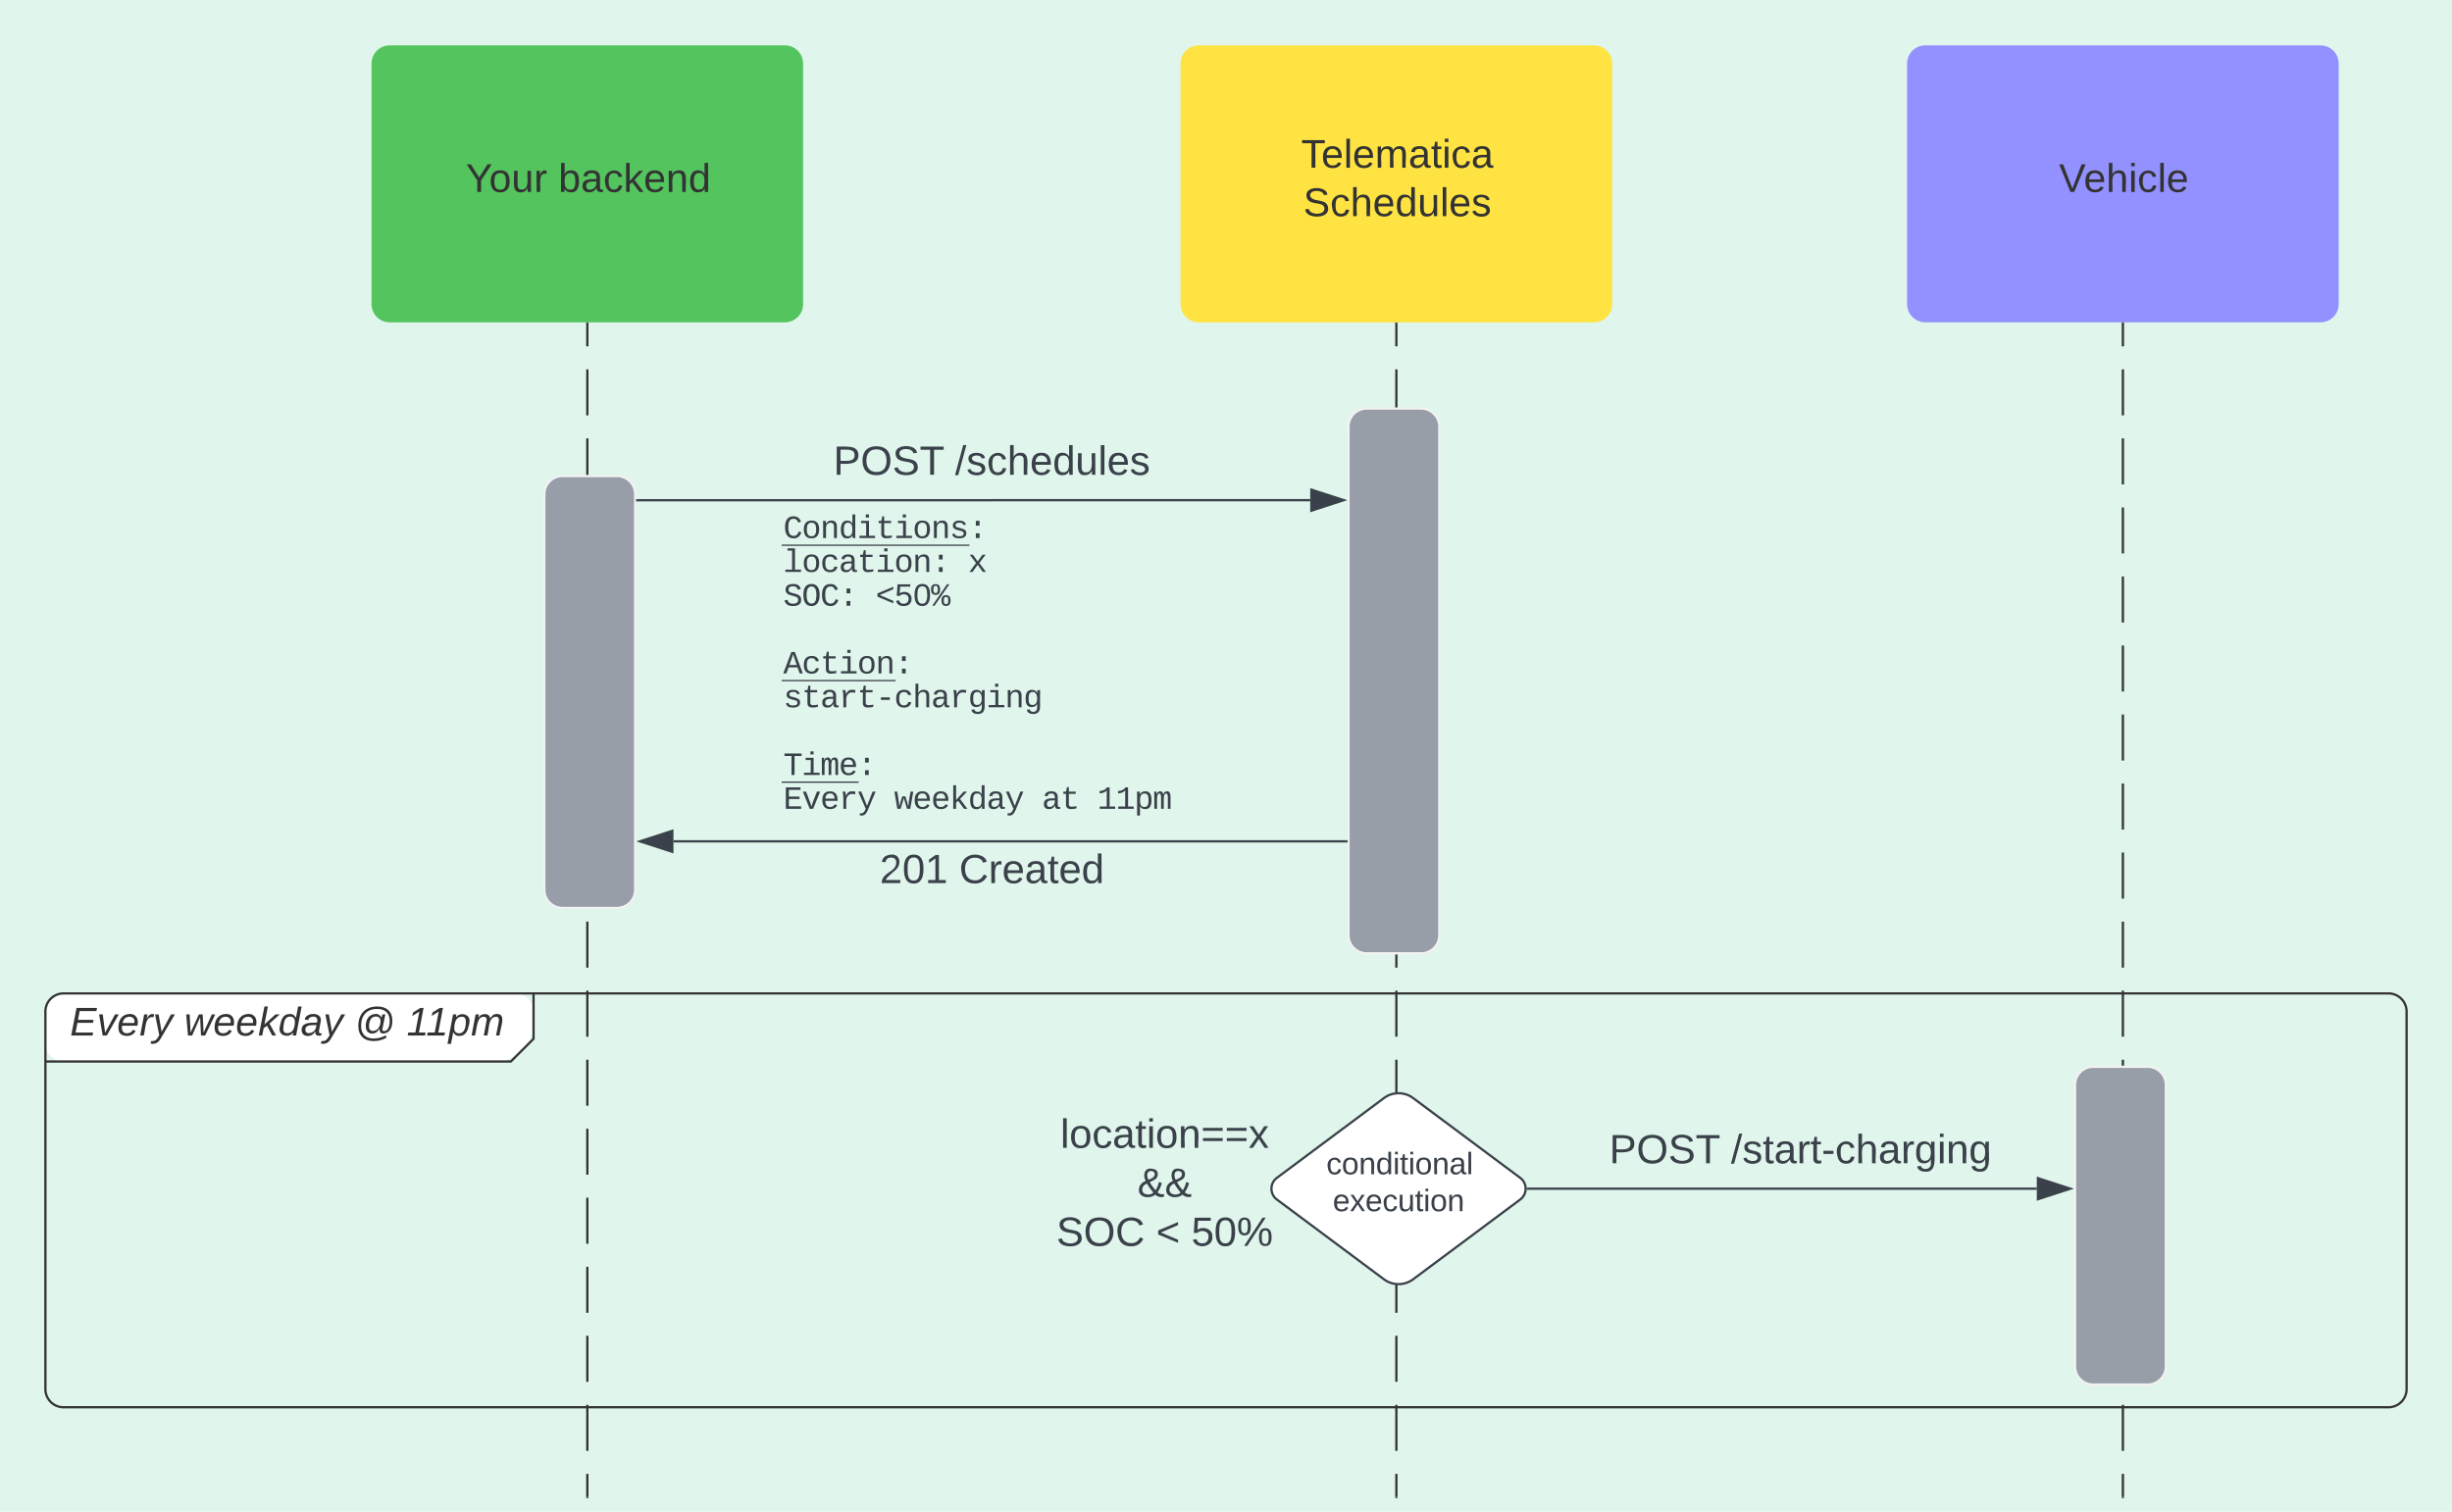 <svg xmlns="http://www.w3.org/2000/svg" xmlns:xlink="http://www.w3.org/1999/xlink" xmlns:lucid="lucid" width="1080" height="666"><g transform="translate(-440 -140)" lucid:page-tab-id="0_0"><path d="M0 0h1760v1360H0z" fill="#e0f5eb"/><path d="M460 585.67a8 8 0 0 1 8-8h199a8 8 0 0 1 8 8v4.92a17.07 17.07 0 0 1-5 12.07 17.07 17.07 0 0 1-12.07 5H468a8 8 0 0 1-8-8z" fill="#fff"/><path d="M675 577.67v20l-10 10H460" stroke="#333" fill="none"/><path d="M460 585.67a8 8 0 0 1 8-8h1024a8 8 0 0 1 8 8V752a8 8 0 0 1-8 8H468a8 8 0 0 1-8-8z" stroke="#333" fill="none"/><use xlink:href="#a" transform="matrix(1,0,0,1,468,577.666) translate(2.821 18.556)"/><use xlink:href="#b" transform="matrix(1,0,0,1,468,577.666) translate(53.142 18.556)"/><use xlink:href="#c" transform="matrix(1,0,0,1,468,577.666) translate(128.154 18.556)"/><use xlink:href="#d" transform="matrix(1,0,0,1,468,577.666) translate(151.117 18.556)"/><path d="M698.7 282.45v10.14m0 10.13V323m0 10.14v20.28m0 10.14v20.27m0 10.14v20.28m0 10.14v20.26m0 10.14v20.28m0 10.14v20.27m0 10.13v20.28m0 10.14v20.28m0 10.14v20.28m0 10.13v20.28m0 10.14v20.26m0 10.14v20.28m0 10.14v20.27m0 10.13v20.28m0 10.15v20.27m0 10.14v10.14" stroke="#333" fill="none"/><path d="M699.2 282.46h-1v-.5h1z" stroke="#333" stroke-width=".05" fill="#333"/><path d="M698.7 799.5v.5" stroke="#333" fill="none"/><path d="M679.76 357.73a8 8 0 0 1 8-8h24a8 8 0 0 1 8 8V532a8 8 0 0 1-8 8h-24a8 8 0 0 1-8-8z" stroke="#f2f2f2" fill="#979ea8"/><path d="M1055.04 282.45v10.14m0 10.13V323m0 10.14v20.28m0 10.14v20.27m0 10.14v20.28m0 10.14v20.26m0 10.14v20.28m0 10.14v20.27m0 10.13v20.28m0 10.14v20.28m0 10.14v20.28m0 10.13v20.28m0 10.14v20.26m0 10.14v20.28m0 10.14v20.27m0 10.13v20.28m0 10.15v20.27m0 10.14v10.14" stroke="#333" fill="none"/><path d="M1055.54 282.46h-1v-.5h1z" stroke="#333" stroke-width=".05" fill="#333"/><path d="M1055.04 799.5v.5" stroke="#333" fill="none"/><path d="M603.65 168a8 8 0 0 1 8-8h174.07a8 8 0 0 1 8 8v106a8 8 0 0 1-8 8H611.65a8 8 0 0 1-8-8z" stroke="#000" stroke-opacity="0" fill="#54c45e"/><use xlink:href="#e" transform="matrix(1,0,0,1,611.65,168) translate(33.525 56.556)"/><use xlink:href="#f" transform="matrix(1,0,0,1,611.65,168) translate(74.315 56.556)"/><path d="M960 168a8 8 0 0 1 8-8h174.08a8 8 0 0 1 8 8v106a8 8 0 0 1-8 8H968a8 8 0 0 1-8-8z" stroke="#000" stroke-opacity="0" fill="#ffe342"/><use xlink:href="#g" transform="matrix(1,0,0,1,968,168) translate(45.13 45.889)"/><use xlink:href="#h" transform="matrix(1,0,0,1,968,168) translate(46.043 67.222)"/><path d="M720.66 360.4H876.8a.02.02 0 0 0 .02-.02.02.02 0 0 1 .02-.02h140.25" stroke="#3a414a" fill="none"/><path d="M720.68 360.9h-.52v-1h.52z" stroke="#3a414a" stroke-width=".05" fill="#3a414a"/><path d="M1031.86 360.36L1017.6 365v-9.27z" stroke="#3a414a" fill="#3a414a"/><use xlink:href="#i" transform="matrix(1,0,0,1,807.045,334.762) translate(0.005 14.4)"/><use xlink:href="#j" transform="matrix(1,0,0,1,807.045,334.762) translate(53.605 14.4)"/><path d="M780 364.7a8 8 0 0 1 8-8h224a8 8 0 0 1 8 8v137.7a8 8 0 0 1-8 8H788a8 8 0 0 1-8-8z" stroke="#000" stroke-opacity="0" fill="#fff" fill-opacity="0"/><use xlink:href="#k" transform="matrix(1,0,0,1,785,361.709) translate(0 15.342)"/><use xlink:href="#l" transform="matrix(1,0,0,1,785,361.709) translate(0 30.253)"/><use xlink:href="#m" transform="matrix(1,0,0,1,785,361.709) translate(81.347 30.253)"/><use xlink:href="#n" transform="matrix(1,0,0,1,785,361.709) translate(0 45.164)"/><use xlink:href="#o" transform="matrix(1,0,0,1,785,361.709) translate(40.673 45.164)"/><use xlink:href="#p" transform="matrix(1,0,0,1,785,361.709) translate(0 60.075)"/><use xlink:href="#q" transform="matrix(1,0,0,1,785,361.709) translate(0 74.986)"/><use xlink:href="#r" transform="matrix(1,0,0,1,785,361.709) translate(0 89.897)"/><use xlink:href="#s" transform="matrix(1,0,0,1,785,361.709) translate(0 104.808)"/><use xlink:href="#t" transform="matrix(1,0,0,1,785,361.709) translate(0 119.72)"/><use xlink:href="#u" transform="matrix(1,0,0,1,785,361.709) translate(0 134.631)"/><use xlink:href="#v" transform="matrix(1,0,0,1,785,361.709) translate(48.808 134.631)"/><use xlink:href="#w" transform="matrix(1,0,0,1,785,361.709) translate(113.885 134.631)"/><use xlink:href="#x" transform="matrix(1,0,0,1,785,361.709) translate(138.289 134.631)"/><path d="M1033.96 328a8 8 0 0 1 8-8h24a8 8 0 0 1 8 8v224a8 8 0 0 1-8 8h-24a8 8 0 0 1-8-8z" stroke="#f2f2f2" fill="#979ea8"/><path d="M1375.04 282.45v10.14m0 10.13V323m0 10.14v20.28m0 10.14v20.27m0 10.14v20.28m0 10.14v20.26m0 10.14v20.28m0 10.14v20.27m0 10.13v20.28m0 10.14v20.28m0 10.14v20.28m0 10.13v20.28m0 10.14v20.26m0 10.14v20.28m0 10.14v20.27m0 10.13v20.28m0 10.15v20.27m0 10.14v10.14" stroke="#333" fill="none"/><path d="M1375.54 282.46h-1v-.5h1z" stroke="#333" stroke-width=".05" fill="#333"/><path d="M1375.04 799.5v.5" stroke="#333" fill="none"/><path d="M1280 168a8 8 0 0 1 8-8h174.08a8 8 0 0 1 8 8v106a8 8 0 0 1-8 8H1288a8 8 0 0 1-8-8z" stroke="#000" stroke-opacity="0" fill="#9391ff"/><g><use xlink:href="#y" transform="matrix(1,0,0,1,1288,168) translate(58.907 56.556)"/></g><path d="M1353.96 618a8 8 0 0 1 8-8h24a8 8 0 0 1 8 8v124a8 8 0 0 1-8 8h-24a8 8 0 0 1-8-8z" stroke="#f2f2f2" fill="#979ea8"/><path d="M1113 663.7h224.12" stroke="#3a414a" fill="none"/><path d="M1113 664.2h-.56l.05-.5-.06-.5h.56z" stroke="#3a414a" stroke-width=".05" fill="#3a414a"/><path d="M1351.88 663.7l-14.26 4.64v-9.28z" stroke="#3a414a" fill="#3a414a"/><g><use xlink:href="#i" transform="matrix(1,0,0,1,1148.793,638.1) translate(0.005 14.4)"/><use xlink:href="#z" transform="matrix(1,0,0,1,1148.793,638.1) translate(53.605 14.4)"/></g><path d="M1033.04 510.67h-296.4" stroke="#3a414a" fill="none"/><path d="M1033.54 511.17h-.5v-1h.5z" stroke="#3a414a" stroke-width=".05" fill="#3a414a"/><path d="M721.87 510.67l14.26-4.64v9.27z" stroke="#3a414a" fill="#3a414a"/><g><use xlink:href="#A" transform="matrix(1,0,0,1,827.446,514.666) translate(0.005 14.4)"/><use xlink:href="#B" transform="matrix(1,0,0,1,827.446,514.666) translate(35.005 14.4)"/></g><path d="M1049.58 623.78a10.74 10.74 0 0 1 12.84 0l47.16 35.14a5.96 5.96 0 0 1 0 9.56l-47.16 35.14a10.74 10.74 0 0 1-12.84 0l-47.16-35.14a5.96 5.96 0 0 1 0-9.56z" stroke="#3a414a" fill="#fff"/><g><use xlink:href="#C" transform="matrix(1,0,0,1,1001,624) translate(23.179 33.344)"/><use xlink:href="#D" transform="matrix(1,0,0,1,1001,624) translate(26.03 49.611)"/></g><path d="M900 626.3h105.45V700H900z" fill="#fff" fill-opacity="0"/><g><use xlink:href="#E" transform="matrix(1,0,0,1,905,631.3) translate(2.05 14.4)"/><use xlink:href="#F" transform="matrix(1,0,0,1,905,631.3) translate(36 36)"/><use xlink:href="#G" transform="matrix(1,0,0,1,905,631.3) translate(0.275 57.6)"/><use xlink:href="#H" transform="matrix(1,0,0,1,905,631.3) translate(44.225 57.6)"/><use xlink:href="#I" transform="matrix(1,0,0,1,905,631.3) translate(59.725 57.6)"/></g><defs><path fill="#333" d="M11 0l48-248h184l-5 28H87l-15 79h140l-5 27H67L50-27h158l-5 27H11" id="J"/><path fill="#333" d="M89 0H52L20-190h33L74-25l89-165h34" id="K"/><path fill="#333" d="M111-194c62-3 86 47 72 106H45c-7 38 6 69 45 68 27-1 43-14 53-32l24 11C152-15 129 4 87 4 38 3 12-23 12-71c0-70 32-119 99-123zm44 81c14-66-71-72-95-28-4 8-8 17-11 28h106" id="L"/><path fill="#333" d="M66-151c12-25 30-51 66-40l-6 26C45-176 58-65 38 0H6l36-190h30" id="M"/><path fill="#333" d="M198-190L69 30C53 58 25 83-20 72c4-11-1-27 19-22 33-1 43-29 59-52L20-190h32L79-34l84-156h35" id="N"/><g id="a"><use transform="matrix(0.049,0,0,0.049,0,0)" xlink:href="#J"/><use transform="matrix(0.049,0,0,0.049,11.852,0)" xlink:href="#K"/><use transform="matrix(0.049,0,0,0.049,20.741,0)" xlink:href="#L"/><use transform="matrix(0.049,0,0,0.049,30.617,0)" xlink:href="#M"/><use transform="matrix(0.049,0,0,0.049,36.494,0)" xlink:href="#N"/></g><path fill="#333" d="M188 0h-37l-8-164L71 0H34L18-190h31l8 164 75-164h34l8 164 74-164h31" id="O"/><path fill="#333" d="M127 0L80-88 50-66 37 0H6l51-261h31L57-100l99-90h39l-93 82L161 0h-34" id="P"/><path fill="#333" d="M133-28C103 26-5 8 13-77c13-62 24-115 90-117 29-1 46 15 56 35l19-102h32L160 0h-30zM45-64c-2 27 10 43 35 43 54-1 69-50 69-103 0-29-15-46-42-46-53-1-58 58-62 106" id="Q"/><path fill="#333" d="M165-48c-4 18 1 34 23 27l-3 20c-29 8-62 0-52-35h-2C116-14 99 4 63 4 30 4 8-16 8-49c0-68 71-67 138-67 10-26 0-56-31-54-26 1-42 9-47 31l-32-5c8-67 160-71 144 15-5 28-9 54-15 81zM42-50c3 52 80 24 89-6 7-12 7-24 11-38-47 1-103-4-100 44" id="R"/><g id="b"><use transform="matrix(0.049,0,0,0.049,0,0)" xlink:href="#O"/><use transform="matrix(0.049,0,0,0.049,12.79,0)" xlink:href="#L"/><use transform="matrix(0.049,0,0,0.049,22.667,0)" xlink:href="#L"/><use transform="matrix(0.049,0,0,0.049,32.543,0)" xlink:href="#P"/><use transform="matrix(0.049,0,0,0.049,41.432,0)" xlink:href="#Q"/><use transform="matrix(0.049,0,0,0.049,51.309,0)" xlink:href="#R"/><use transform="matrix(0.049,0,0,0.049,61.185,0)" xlink:href="#N"/></g><path fill="#333" d="M204-261c85 0 136 45 136 128 0 61-22 110-78 115-28 2-39-18-37-44-13 22-31 44-66 44-40 0-58-27-58-68 0-60 30-105 88-108 29-1 43 15 54 32l7-28h27L250-56c-1 11 6 16 15 16 39 0 51-48 51-92 0-69-42-107-112-107-94 0-145 59-145 153 0 72 41 113 114 113 43 0 78-13 106-28l10 19c-30 18-68 32-116 32C85 50 34 0 34-86c0-107 62-175 170-175zM164-41c46 0 70-44 70-90 0-26-17-40-43-40-44 0-59 41-61 85-1 26 9 45 34 45" id="S"/><use transform="matrix(0.049,0,0,0.049,0,0)" xlink:href="#S" id="c"/><path fill="#333" d="M9 0l6-27h63l36-188-63 39 6-31 66-41h29L110-27h60l-5 27H9" id="T"/><path fill="#333" d="M67-162c32-53 139-36 121 50C175-51 163 2 97 4 68 4 52-11 42-31 38 6 28 39 22 75H-9l50-265h29c-1 10 0 20-3 28zm89 36c0-26-10-43-35-43-54 0-67 50-69 103-1 29 14 45 42 46 53 0 62-58 62-106" id="U"/><path fill="#333" d="M248-111c6-24 9-61-24-58-72 9-57 108-77 169h-31l26-142c3-37-50-30-64-10C52-115 50-51 37 0H6l36-190h30c-1 10-6 24-4 32 13-43 101-52 105 5 13-22 29-41 61-41 90 0 28 129 23 194h-31" id="V"/><g id="d"><use transform="matrix(0.049,0,0,0.049,0,0)" xlink:href="#T"/><use transform="matrix(0.049,0,0,0.049,8.543,0)" xlink:href="#T"/><use transform="matrix(0.049,0,0,0.049,18.42,0)" xlink:href="#U"/><use transform="matrix(0.049,0,0,0.049,28.296,0)" xlink:href="#V"/></g><path fill="#333" d="M137-103V0h-34v-103L8-248h37l75 118 75-118h37" id="W"/><path fill="#333" d="M100-194c62-1 85 37 85 99 1 63-27 99-86 99S16-35 15-95c0-66 28-99 85-99zM99-20c44 1 53-31 53-75 0-43-8-75-51-75s-53 32-53 75 10 74 51 75" id="X"/><path fill="#333" d="M84 4C-5 8 30-112 23-190h32v120c0 31 7 50 39 49 72-2 45-101 50-169h31l1 190h-30c-1-10 1-25-2-33-11 22-28 36-60 37" id="Y"/><path fill="#333" d="M114-163C36-179 61-72 57 0H25l-1-190h30c1 12-1 29 2 39 6-27 23-49 58-41v29" id="Z"/><g id="e"><use transform="matrix(0.049,0,0,0.049,0,0)" xlink:href="#W"/><use transform="matrix(0.049,0,0,0.049,10.222,0)" xlink:href="#X"/><use transform="matrix(0.049,0,0,0.049,20.099,0)" xlink:href="#Y"/><use transform="matrix(0.049,0,0,0.049,29.975,0)" xlink:href="#Z"/></g><path fill="#333" d="M115-194c53 0 69 39 70 98 0 66-23 100-70 100C84 3 66-7 56-30L54 0H23l1-261h32v101c10-23 28-34 59-34zm-8 174c40 0 45-34 45-75 0-40-5-75-45-74-42 0-51 32-51 76 0 43 10 73 51 73" id="aa"/><path fill="#333" d="M141-36C126-15 110 5 73 4 37 3 15-17 15-53c-1-64 63-63 125-63 3-35-9-54-41-54-24 1-41 7-42 31l-33-3c5-37 33-52 76-52 45 0 72 20 72 64v82c-1 20 7 32 28 27v20c-31 9-61-2-59-35zM48-53c0 20 12 33 32 33 41-3 63-29 60-74-43 2-92-5-92 41" id="ab"/><path fill="#333" d="M96-169c-40 0-48 33-48 73s9 75 48 75c24 0 41-14 43-38l32 2c-6 37-31 61-74 61-59 0-76-41-82-99-10-93 101-131 147-64 4 7 5 14 7 22l-32 3c-4-21-16-35-41-35" id="ac"/><path fill="#333" d="M143 0L79-87 56-68V0H24v-261h32v163l83-92h37l-77 82L181 0h-38" id="ad"/><path fill="#333" d="M100-194c63 0 86 42 84 106H49c0 40 14 67 53 68 26 1 43-12 49-29l28 8c-11 28-37 45-77 45C44 4 14-33 15-96c1-61 26-98 85-98zm52 81c6-60-76-77-97-28-3 7-6 17-6 28h103" id="ae"/><path fill="#333" d="M117-194c89-4 53 116 60 194h-32v-121c0-31-8-49-39-48C34-167 62-67 57 0H25l-1-190h30c1 10-1 24 2 32 11-22 29-35 61-36" id="af"/><path fill="#333" d="M85-194c31 0 48 13 60 33l-1-100h32l1 261h-30c-2-10 0-23-3-31C134-8 116 4 85 4 32 4 16-35 15-94c0-66 23-100 70-100zm9 24c-40 0-46 34-46 75 0 40 6 74 45 74 42 0 51-32 51-76 0-42-9-74-50-73" id="ag"/><g id="f"><use transform="matrix(0.049,0,0,0.049,0,0)" xlink:href="#aa"/><use transform="matrix(0.049,0,0,0.049,9.877,0)" xlink:href="#ab"/><use transform="matrix(0.049,0,0,0.049,19.753,0)" xlink:href="#ac"/><use transform="matrix(0.049,0,0,0.049,28.642,0)" xlink:href="#ad"/><use transform="matrix(0.049,0,0,0.049,37.531,0)" xlink:href="#ae"/><use transform="matrix(0.049,0,0,0.049,47.407,0)" xlink:href="#af"/><use transform="matrix(0.049,0,0,0.049,57.284,0)" xlink:href="#ag"/></g><path fill="#333" d="M127-220V0H93v-220H8v-28h204v28h-85" id="ah"/><path fill="#333" d="M24 0v-261h32V0H24" id="ai"/><path fill="#333" d="M210-169c-67 3-38 105-44 169h-31v-121c0-29-5-50-35-48C34-165 62-65 56 0H25l-1-190h30c1 10-1 24 2 32 10-44 99-50 107 0 11-21 27-35 58-36 85-2 47 119 55 194h-31v-121c0-29-5-49-35-48" id="aj"/><path fill="#333" d="M59-47c-2 24 18 29 38 22v24C64 9 27 4 27-40v-127H5v-23h24l9-43h21v43h35v23H59v120" id="ak"/><path fill="#333" d="M24-231v-30h32v30H24zM24 0v-190h32V0H24" id="al"/><g id="g"><use transform="matrix(0.049,0,0,0.049,0,0)" xlink:href="#ah"/><use transform="matrix(0.049,0,0,0.049,8.84,0)" xlink:href="#ae"/><use transform="matrix(0.049,0,0,0.049,18.716,0)" xlink:href="#ai"/><use transform="matrix(0.049,0,0,0.049,22.617,0)" xlink:href="#ae"/><use transform="matrix(0.049,0,0,0.049,32.494,0)" xlink:href="#aj"/><use transform="matrix(0.049,0,0,0.049,47.259,0)" xlink:href="#ab"/><use transform="matrix(0.049,0,0,0.049,57.136,0)" xlink:href="#ak"/><use transform="matrix(0.049,0,0,0.049,62.074,0)" xlink:href="#al"/><use transform="matrix(0.049,0,0,0.049,65.975,0)" xlink:href="#ac"/><use transform="matrix(0.049,0,0,0.049,74.864,0)" xlink:href="#ab"/></g><path fill="#333" d="M185-189c-5-48-123-54-124 2 14 75 158 14 163 119 3 78-121 87-175 55-17-10-28-26-33-46l33-7c5 56 141 63 141-1 0-78-155-14-162-118-5-82 145-84 179-34 5 7 8 16 11 25" id="am"/><path fill="#333" d="M106-169C34-169 62-67 57 0H25v-261h32l-1 103c12-21 28-36 61-36 89 0 53 116 60 194h-32v-121c2-32-8-49-39-48" id="an"/><path fill="#333" d="M135-143c-3-34-86-38-87 0 15 53 115 12 119 90S17 21 10-45l28-5c4 36 97 45 98 0-10-56-113-15-118-90-4-57 82-63 122-42 12 7 21 19 24 35" id="ao"/><g id="h"><use transform="matrix(0.049,0,0,0.049,0,0)" xlink:href="#am"/><use transform="matrix(0.049,0,0,0.049,11.852,0)" xlink:href="#ac"/><use transform="matrix(0.049,0,0,0.049,20.741,0)" xlink:href="#an"/><use transform="matrix(0.049,0,0,0.049,30.617,0)" xlink:href="#ae"/><use transform="matrix(0.049,0,0,0.049,40.494,0)" xlink:href="#ag"/><use transform="matrix(0.049,0,0,0.049,50.37,0)" xlink:href="#Y"/><use transform="matrix(0.049,0,0,0.049,60.247,0)" xlink:href="#ai"/><use transform="matrix(0.049,0,0,0.049,64.148,0)" xlink:href="#ae"/><use transform="matrix(0.049,0,0,0.049,74.025,0)" xlink:href="#ao"/></g><path fill="#3a414a" d="M30-248c87 1 191-15 191 75 0 78-77 80-158 76V0H30v-248zm33 125c57 0 124 11 124-50 0-59-68-47-124-48v98" id="ap"/><path fill="#3a414a" d="M140-251c81 0 123 46 123 126C263-46 219 4 140 4 59 4 17-45 17-125s42-126 123-126zm0 227c63 0 89-41 89-101s-29-99-89-99c-61 0-89 39-89 99S79-25 140-24" id="aq"/><path fill="#3a414a" d="M185-189c-5-48-123-54-124 2 14 75 158 14 163 119 3 78-121 87-175 55-17-10-28-26-33-46l33-7c5 56 141 63 141-1 0-78-155-14-162-118-5-82 145-84 179-34 5 7 8 16 11 25" id="ar"/><path fill="#3a414a" d="M127-220V0H93v-220H8v-28h204v28h-85" id="as"/><g id="i"><use transform="matrix(0.05,0,0,0.05,0,0)" xlink:href="#ap"/><use transform="matrix(0.05,0,0,0.05,12,0)" xlink:href="#aq"/><use transform="matrix(0.05,0,0,0.05,26,0)" xlink:href="#ar"/><use transform="matrix(0.05,0,0,0.05,38,0)" xlink:href="#as"/></g><path fill="#3a414a" d="M0 4l72-265h28L28 4H0" id="at"/><path fill="#3a414a" d="M135-143c-3-34-86-38-87 0 15 53 115 12 119 90S17 21 10-45l28-5c4 36 97 45 98 0-10-56-113-15-118-90-4-57 82-63 122-42 12 7 21 19 24 35" id="au"/><path fill="#3a414a" d="M96-169c-40 0-48 33-48 73s9 75 48 75c24 0 41-14 43-38l32 2c-6 37-31 61-74 61-59 0-76-41-82-99-10-93 101-131 147-64 4 7 5 14 7 22l-32 3c-4-21-16-35-41-35" id="av"/><path fill="#3a414a" d="M106-169C34-169 62-67 57 0H25v-261h32l-1 103c12-21 28-36 61-36 89 0 53 116 60 194h-32v-121c2-32-8-49-39-48" id="aw"/><path fill="#3a414a" d="M100-194c63 0 86 42 84 106H49c0 40 14 67 53 68 26 1 43-12 49-29l28 8c-11 28-37 45-77 45C44 4 14-33 15-96c1-61 26-98 85-98zm52 81c6-60-76-77-97-28-3 7-6 17-6 28h103" id="ax"/><path fill="#3a414a" d="M85-194c31 0 48 13 60 33l-1-100h32l1 261h-30c-2-10 0-23-3-31C134-8 116 4 85 4 32 4 16-35 15-94c0-66 23-100 70-100zm9 24c-40 0-46 34-46 75 0 40 6 74 45 74 42 0 51-32 51-76 0-42-9-74-50-73" id="ay"/><path fill="#3a414a" d="M84 4C-5 8 30-112 23-190h32v120c0 31 7 50 39 49 72-2 45-101 50-169h31l1 190h-30c-1-10 1-25-2-33-11 22-28 36-60 37" id="az"/><path fill="#3a414a" d="M24 0v-261h32V0H24" id="aA"/><g id="j"><use transform="matrix(0.05,0,0,0.05,0,0)" xlink:href="#at"/><use transform="matrix(0.05,0,0,0.05,5,0)" xlink:href="#au"/><use transform="matrix(0.05,0,0,0.05,14,0)" xlink:href="#av"/><use transform="matrix(0.05,0,0,0.05,23,0)" xlink:href="#aw"/><use transform="matrix(0.05,0,0,0.05,33,0)" xlink:href="#ax"/><use transform="matrix(0.05,0,0,0.05,43,0)" xlink:href="#ay"/><use transform="matrix(0.05,0,0,0.05,53,0)" xlink:href="#az"/><use transform="matrix(0.05,0,0,0.05,63,0)" xlink:href="#aA"/><use transform="matrix(0.05,0,0,0.05,66.95,0)" xlink:href="#ax"/><use transform="matrix(0.05,0,0,0.05,76.95,0)" xlink:href="#au"/></g><path fill="#3a414a" d="M650-1214c-281 0-336 244-336 533 0 295 60 546 347 546 188 0 263-142 322-282l159 65C1058-155 935 20 659 20c-401 0-546-295-546-701 0-407 135-689 536-689 264 0 391 146 466 335l-168 65c-47-129-127-244-297-244" id="aB"/><path fill="#3a414a" d="M615-1102c343 0 484 203 482 560-1 347-147 562-488 562-336 0-475-219-479-562-4-349 156-560 485-560zm-8 989c240 0 301-180 301-429 0-245-55-427-290-427-236 0-299 181-299 427 0 243 61 429 288 429" id="aC"/><path fill="#3a414a" d="M706-1102c241 0 344 136 343 381V0H868v-695c1-168-57-273-220-268-190 6-283 138-283 336V0H185c-3-360 6-732-6-1082h170c4 54 7 126 8 185h3c63-121 164-204 346-205" id="aD"/><path fill="#3a414a" d="M865-914c-3-187-2-380-2-570h180v1261c0 76 1 155 6 223H877c-8-49-9-116-10-174h-5C801-44 708 26 530 26c-135 0-234-46-297-139s-95-232-95-419c0-377 131-566 392-566 176 0 271 63 335 184zm-286-51c-222 0-255 197-255 427 0 229 31 425 253 425 237 0 286-195 286-441 0-238-52-411-284-411" id="aE"/><path fill="#3a414a" d="M745-142h380V0H143v-142h422v-798H246v-142h499v940zM545-1292v-192h200v192H545" id="aF"/><path fill="#3a414a" d="M682 16c-209 0-323-80-324-285v-671H190v-142h170l58-282h120v282h432v142H538v652c2 114 60 155 182 155 106 0 209-16 297-34v137C921-4 806 16 682 16" id="aG"/><path fill="#3a414a" d="M873-819c-18-114-119-146-250-146-163 0-245 50-245 151 0 151 170 148 294 185 182 54 388 94 388 320 0 240-189 325-439 329-245 4-410-69-454-268l159-31c24 133 136 168 295 165 144-2 270-31 270-171 0-164-195-160-331-202-167-52-350-87-350-299 0-218 173-315 413-313 220 2 373 77 412 260" id="aH"/><path fill="#3a414a" d="M496 0v-299h235V0H496zm0-783v-299h235v299H496" id="aI"/><g id="k"><use transform="matrix(0.007,0,0,0.007,0,0)" xlink:href="#aB"/><use transform="matrix(0.007,0,0,0.007,8.135,0)" xlink:href="#aC"/><use transform="matrix(0.007,0,0,0.007,16.269,0)" xlink:href="#aD"/><use transform="matrix(0.007,0,0,0.007,24.404,0)" xlink:href="#aE"/><use transform="matrix(0.007,0,0,0.007,32.539,0)" xlink:href="#aF"/><use transform="matrix(0.007,0,0,0.007,40.673,0)" xlink:href="#aG"/><use transform="matrix(0.007,0,0,0.007,48.808,0)" xlink:href="#aF"/><use transform="matrix(0.007,0,0,0.007,56.943,0)" xlink:href="#aC"/><use transform="matrix(0.007,0,0,0.007,65.077,0)" xlink:href="#aD"/><use transform="matrix(0.007,0,0,0.007,73.212,0)" xlink:href="#aH"/><path fill="#3a414a" d="M-.68 2.88h82.7v.56H-.68z"/><use transform="matrix(0.007,0,0,0.007,81.347,0)" xlink:href="#aI"/></g><path fill="#3a414a" d="M736-142h380V0H134v-142h422v-1200H267v-142h469v1342" id="aJ"/><path fill="#3a414a" d="M631 20c-350 0-501-215-501-562 0-355 162-560 502-560 250 0 399 118 446 323l-192 14c-23-124-109-196-262-196-242 0-305 171-305 415 1 245 61 427 304 427 151 0 248-77 267-215l190 12C1039-107 883 20 631 20" id="aK"/><path fill="#3a414a" d="M1000-272c3 95 12 159 101 161 21 0 41-3 59-7V-6c-44 10-86 16-139 16-141 2-191-84-197-217h-6C748-76 648 20 446 20c-207 0-318-120-318-322 0-266 194-348 454-354l236-4c12-191-40-305-222-305-140 0-220 47-232 172l-188-17c33-204 181-292 423-292 255 0 401 118 401 364v466zm-683-27c0 109 63 184 175 182 166-3 259-96 306-217 24-65 20-120 20-200-232 7-501-28-501 235" id="aL"/><g id="l"><use transform="matrix(0.007,0,0,0.007,0,0)" xlink:href="#aJ"/><use transform="matrix(0.007,0,0,0.007,8.135,0)" xlink:href="#aC"/><use transform="matrix(0.007,0,0,0.007,16.269,0)" xlink:href="#aK"/><use transform="matrix(0.007,0,0,0.007,24.404,0)" xlink:href="#aL"/><use transform="matrix(0.007,0,0,0.007,32.539,0)" xlink:href="#aG"/><use transform="matrix(0.007,0,0,0.007,40.673,0)" xlink:href="#aF"/><use transform="matrix(0.007,0,0,0.007,48.808,0)" xlink:href="#aC"/><use transform="matrix(0.007,0,0,0.007,56.943,0)" xlink:href="#aD"/><use transform="matrix(0.007,0,0,0.007,65.077,0)" xlink:href="#aI"/></g><path fill="#3a414a" d="M932 0L611-444 288 0H94l415-556-397-526h199l300 421 298-421h201L713-558 1133 0H932" id="aM"/><use transform="matrix(0.007,0,0,0.007,0,0)" xlink:href="#aM" id="m"/><path fill="#3a414a" d="M614-1226c-167 1-283 53-283 213 0 183 186 193 334 234 230 63 463 120 463 409 0 286-219 387-518 390C309 23 131-98 79-338l185-37c34 165 149 248 351 246 184-2 324-58 324-238 0-203-207-221-372-266-210-57-422-111-422-377 0-267 201-356 470-360 279-5 430 101 480 324l-188 33c-28-141-121-215-293-213" id="aN"/><path fill="#3a414a" d="M102-681c0-398 126-689 513-689 165 0 291 58 379 174s132 287 132 515c-1 318-88 554-298 657-123 61-317 58-438-3-206-104-288-341-288-654zm749 406c94-160 97-656-5-807-57-85-130-132-231-132-104 0-178 47-234 132-101 153-99 655 1 809 57 89 130 138 232 138 109 0 184-49 237-140" id="aO"/><g id="n"><use transform="matrix(0.007,0,0,0.007,0,0)" xlink:href="#aN"/><use transform="matrix(0.007,0,0,0.007,8.135,0)" xlink:href="#aO"/><use transform="matrix(0.007,0,0,0.007,16.269,0)" xlink:href="#aB"/><use transform="matrix(0.007,0,0,0.007,24.404,0)" xlink:href="#aI"/></g><path fill="#3a414a" d="M116-571v-205l995-418v154L253-674l858 367v153" id="aP"/><path fill="#3a414a" d="M353-779c69-51 166-92 291-90 218 3 357 100 423 255 21 52 32 109 32 170 0 305-189 464-500 464-268 0-424-116-471-335l182-21c35 130 124 212 293 209 198-4 309-114 309-313 0-182-118-282-305-282-120 0-198 45-262 101H169l47-728h801v145H382" id="aQ"/><path fill="#3a414a" d="M1065-1013c47 164 49 500-1 665C999-130 875 20 611 20c-377 0-484-300-487-695-2-245 41-425 141-551 77-98 191-144 352-144 261 0 386 140 448 357zM741-155c199-92 203-504 159-785-26-168-96-284-283-284-281 0-308 256-311 549-2 181 18 324 80 428 46 77 115 118 227 120 47 0 90-10 128-28" id="aR"/><path fill="#3a414a" d="M221 0H76l932-1353h147zM0-1025c0-214 83-337 291-336 203 1 283 126 283 336-1 211-84 341-287 341C83-684 0-813 0-1025zm289 228c118 0 138-104 138-228s-16-228-137-228c-124 0-143 100-143 228 0 125 21 228 142 228zm367 468c0-214 83-337 291-336 203 1 283 126 283 336-1 211-84 341-287 341-204 0-287-129-287-341zm289 228c118 0 138-104 138-228s-16-228-137-228c-124 0-143 100-143 228 0 125 21 228 142 228" id="aS"/><g id="o"><use transform="matrix(0.007,0,0,0.007,0,0)" xlink:href="#aP"/><use transform="matrix(0.007,0,0,0.007,8.135,0)" xlink:href="#aQ"/><use transform="matrix(0.007,0,0,0.007,16.269,0)" xlink:href="#aR"/><use transform="matrix(0.007,0,0,0.007,24.404,0)" xlink:href="#aS"/></g><path fill="#3a414a" d="M1034 0L896-382H333L196 0H0l510-1349h217L1228 0h-194zM847-531c-77-225-157-447-231-674-69 231-154 451-232 674h463" id="aT"/><g id="q"><use transform="matrix(0.007,0,0,0.007,0,0)" xlink:href="#aT"/><use transform="matrix(0.007,0,0,0.007,8.135,0)" xlink:href="#aK"/><use transform="matrix(0.007,0,0,0.007,16.269,0)" xlink:href="#aG"/><use transform="matrix(0.007,0,0,0.007,24.404,0)" xlink:href="#aF"/><use transform="matrix(0.007,0,0,0.007,32.539,0)" xlink:href="#aC"/><use transform="matrix(0.007,0,0,0.007,40.673,0)" xlink:href="#aD"/><path fill="#3a414a" d="M-.68 2.88h50.16v.56H-.68z"/><use transform="matrix(0.007,0,0,0.007,48.808,0)" xlink:href="#aI"/></g><path fill="#3a414a" d="M839-1102c70 0 148 7 206 17v167c-112-18-268-36-363 15-129 69-208 203-208 395V0H294c-10-367 32-789-52-1082h171c21 75 41 161 48 250h5c67-152 152-270 373-270" id="aU"/><path fill="#3a414a" d="M334-464v-160h560v160H334" id="aV"/><path fill="#3a414a" d="M648-963c-190 6-283 138-283 336V0H185v-1484h181c-2 197 6 404-9 587h3c62-120 159-205 339-205 242 0 351 135 350 381V0H868v-695c1-168-57-273-220-268" id="aW"/><path fill="#3a414a" d="M1048-32c-2 300-135 456-433 456-222-1-358-88-400-267l184-25c22 99 100 157 222 156 184-2 248-125 248-315 0-64 3-133-2-194C807-100 706-13 524-12c-306 0-381-228-381-537 0-318 85-550 400-550 164 0 271 83 325 202h3c1-60 3-134 12-185h171c-13 339-4 702-6 1050zM585-145c210-8 284-178 284-406 0-192-52-331-177-392-33-16-69-22-104-22-223 2-259 184-259 414 0 229 31 415 256 406" id="aX"/><g id="r"><use transform="matrix(0.007,0,0,0.007,0,0)" xlink:href="#aH"/><use transform="matrix(0.007,0,0,0.007,8.135,0)" xlink:href="#aG"/><use transform="matrix(0.007,0,0,0.007,16.269,0)" xlink:href="#aL"/><use transform="matrix(0.007,0,0,0.007,24.404,0)" xlink:href="#aU"/><use transform="matrix(0.007,0,0,0.007,32.539,0)" xlink:href="#aG"/><use transform="matrix(0.007,0,0,0.007,40.673,0)" xlink:href="#aV"/><use transform="matrix(0.007,0,0,0.007,48.808,0)" xlink:href="#aK"/><use transform="matrix(0.007,0,0,0.007,56.943,0)" xlink:href="#aW"/><use transform="matrix(0.007,0,0,0.007,65.077,0)" xlink:href="#aL"/><use transform="matrix(0.007,0,0,0.007,73.212,0)" xlink:href="#aU"/><use transform="matrix(0.007,0,0,0.007,81.347,0)" xlink:href="#aX"/><use transform="matrix(0.007,0,0,0.007,89.481,0)" xlink:href="#aF"/><use transform="matrix(0.007,0,0,0.007,97.616,0)" xlink:href="#aD"/><use transform="matrix(0.007,0,0,0.007,105.751,0)" xlink:href="#aX"/></g><path fill="#3a414a" d="M709-1193V0H519v-1193H76v-156h1076v156H709" id="aY"/><path fill="#3a414a" d="M904-1102c199 0 220 177 220 381V0H956v-686c-3-114 0-215-60-264-70-33-125-4-158 71-26 56-39 140-39 252V0H531v-686c-3-114-1-215-61-264-78-41-136 24-157 84-24 69-39 159-39 259V0H105c-3-360 6-732-6-1082h149c6 50 3 123 8 175 36-100 83-195 216-195 135 0 166 79 196 196 42-105 93-196 236-196" id="aZ"/><path fill="#3a414a" d="M617-1102c355 0 481 238 477 599H322c5 222 84 388 301 388 144 0 244-59 284-166l158 45C1002-72 854 20 623 20c-342 0-490-220-490-568 0-346 151-554 484-554zm291 461c-18-192-90-328-289-328-194 0-287 128-295 328h584" id="ba"/><g id="t"><use transform="matrix(0.007,0,0,0.007,0,0)" xlink:href="#aY"/><use transform="matrix(0.007,0,0,0.007,8.135,0)" xlink:href="#aF"/><use transform="matrix(0.007,0,0,0.007,16.269,0)" xlink:href="#aZ"/><use transform="matrix(0.007,0,0,0.007,24.404,0)" xlink:href="#ba"/><path fill="#3a414a" d="M-.68 2.88h33.9v.56H-.7z"/><use transform="matrix(0.007,0,0,0.007,32.539,0)" xlink:href="#aI"/></g><path fill="#3a414a" d="M162 0v-1349h919v156H353v422h668v154H353v461h769V0H162" id="bb"/><path fill="#3a414a" d="M715 0H502L69-1082h202c94 253 197 500 285 758 19 57 36 126 52 183 96-335 234-626 350-941h201" id="bc"/><path fill="#3a414a" d="M168 279c222 39 310-114 368-290L66-1082h192c120 299 249 590 362 896 115-301 235-597 351-896h190L705 0c-65 164-130 320-275 396-67 36-177 35-262 18V279" id="bd"/><g id="u"><use transform="matrix(0.007,0,0,0.007,0,0)" xlink:href="#bb"/><use transform="matrix(0.007,0,0,0.007,8.135,0)" xlink:href="#bc"/><use transform="matrix(0.007,0,0,0.007,16.269,0)" xlink:href="#ba"/><use transform="matrix(0.007,0,0,0.007,24.404,0)" xlink:href="#aU"/><use transform="matrix(0.007,0,0,0.007,32.539,0)" xlink:href="#bd"/></g><path fill="#3a414a" d="M1018 0H814c-67-224-138-444-200-673C552-442 476-224 407 0H204L21-1082h178c43 310 105 601 126 933 54-225 128-425 193-638h193c63 212 134 415 185 638 22-336 90-622 136-933h176" id="be"/><path fill="#3a414a" d="M914 0L548-499l-132 98V0H236v-1484h180v927l475-525h211L663-617 1125 0H914" id="bf"/><g id="v"><use transform="matrix(0.007,0,0,0.007,0,0)" xlink:href="#be"/><use transform="matrix(0.007,0,0,0.007,8.135,0)" xlink:href="#ba"/><use transform="matrix(0.007,0,0,0.007,16.269,0)" xlink:href="#ba"/><use transform="matrix(0.007,0,0,0.007,24.404,0)" xlink:href="#bf"/><use transform="matrix(0.007,0,0,0.007,32.539,0)" xlink:href="#aE"/><use transform="matrix(0.007,0,0,0.007,40.673,0)" xlink:href="#aL"/><use transform="matrix(0.007,0,0,0.007,48.808,0)" xlink:href="#bd"/></g><g id="w"><use transform="matrix(0.007,0,0,0.007,0,0)" xlink:href="#aL"/><use transform="matrix(0.007,0,0,0.007,8.135,0)" xlink:href="#aG"/></g><path fill="#3a414a" d="M148-1120c216-7 379-89 463-229h166v1204h353V0H157v-145h439v-1021c-79 124-254 184-448 194v-148" id="bg"/><path fill="#3a414a" d="M698-1104c312 3 392 244 392 558 0 315-82 566-392 566-169 0-277-65-331-184h-5c8 188 2 394 4 589H185V-858c0-76-1-156-6-224h175c6 52 9 120 10 178h4c58-122 150-202 330-200zm-49 991c225 0 255-203 255-433 0-225-32-419-253-419-236 0-285 192-285 441 0 237 53 411 283 411" id="bh"/><g id="x"><use transform="matrix(0.007,0,0,0.007,0,0)" xlink:href="#bg"/><use transform="matrix(0.007,0,0,0.007,8.135,0)" xlink:href="#bg"/><use transform="matrix(0.007,0,0,0.007,16.269,0)" xlink:href="#bh"/><use transform="matrix(0.007,0,0,0.007,24.404,0)" xlink:href="#aZ"/></g><path fill="#333" d="M137 0h-34L2-248h35l83 218 83-218h36" id="bi"/><g id="y"><use transform="matrix(0.049,0,0,0.049,0,0)" xlink:href="#bi"/><use transform="matrix(0.049,0,0,0.049,10.864,0)" xlink:href="#ae"/><use transform="matrix(0.049,0,0,0.049,20.741,0)" xlink:href="#an"/><use transform="matrix(0.049,0,0,0.049,30.617,0)" xlink:href="#al"/><use transform="matrix(0.049,0,0,0.049,34.519,0)" xlink:href="#ac"/><use transform="matrix(0.049,0,0,0.049,43.407,0)" xlink:href="#ai"/><use transform="matrix(0.049,0,0,0.049,47.309,0)" xlink:href="#ae"/></g><path fill="#3a414a" d="M59-47c-2 24 18 29 38 22v24C64 9 27 4 27-40v-127H5v-23h24l9-43h21v43h35v23H59v120" id="bj"/><path fill="#3a414a" d="M141-36C126-15 110 5 73 4 37 3 15-17 15-53c-1-64 63-63 125-63 3-35-9-54-41-54-24 1-41 7-42 31l-33-3c5-37 33-52 76-52 45 0 72 20 72 64v82c-1 20 7 32 28 27v20c-31 9-61-2-59-35zM48-53c0 20 12 33 32 33 41-3 63-29 60-74-43 2-92-5-92 41" id="bk"/><path fill="#3a414a" d="M114-163C36-179 61-72 57 0H25l-1-190h30c1 12-1 29 2 39 6-27 23-49 58-41v29" id="bl"/><path fill="#3a414a" d="M16-82v-28h88v28H16" id="bm"/><path fill="#3a414a" d="M177-190C167-65 218 103 67 71c-23-6-38-20-44-43l32-5c15 47 100 32 89-28v-30C133-14 115 1 83 1 29 1 15-40 15-95c0-56 16-97 71-98 29-1 48 16 59 35 1-10 0-23 2-32h30zM94-22c36 0 50-32 50-73 0-42-14-75-50-75-39 0-46 34-46 75s6 73 46 73" id="bn"/><path fill="#3a414a" d="M24-231v-30h32v30H24zM24 0v-190h32V0H24" id="bo"/><path fill="#3a414a" d="M117-194c89-4 53 116 60 194h-32v-121c0-31-8-49-39-48C34-167 62-67 57 0H25l-1-190h30c1 10-1 24 2 32 11-22 29-35 61-36" id="bp"/><g id="z"><use transform="matrix(0.05,0,0,0.05,0,0)" xlink:href="#at"/><use transform="matrix(0.05,0,0,0.05,5,0)" xlink:href="#au"/><use transform="matrix(0.05,0,0,0.05,14,0)" xlink:href="#bj"/><use transform="matrix(0.05,0,0,0.05,19,0)" xlink:href="#bk"/><use transform="matrix(0.05,0,0,0.05,29,0)" xlink:href="#bl"/><use transform="matrix(0.05,0,0,0.05,34.95,0)" xlink:href="#bj"/><use transform="matrix(0.05,0,0,0.05,39.95,0)" xlink:href="#bm"/><use transform="matrix(0.05,0,0,0.05,45.9,0)" xlink:href="#av"/><use transform="matrix(0.05,0,0,0.05,54.9,0)" xlink:href="#aw"/><use transform="matrix(0.05,0,0,0.05,64.9,0)" xlink:href="#bk"/><use transform="matrix(0.05,0,0,0.05,74.9,0)" xlink:href="#bl"/><use transform="matrix(0.05,0,0,0.05,80.85,0)" xlink:href="#bn"/><use transform="matrix(0.05,0,0,0.05,90.85,0)" xlink:href="#bo"/><use transform="matrix(0.05,0,0,0.05,94.8,0)" xlink:href="#bp"/><use transform="matrix(0.05,0,0,0.05,104.8,0)" xlink:href="#bn"/></g><path fill="#3a414a" d="M101-251c82-7 93 87 43 132L82-64C71-53 59-42 53-27h129V0H18c2-99 128-94 128-182 0-28-16-43-45-43s-46 15-49 41l-32-3c6-41 34-60 81-64" id="bq"/><path fill="#3a414a" d="M101-251c68 0 85 55 85 127S166 4 100 4C33 4 14-52 14-124c0-73 17-127 87-127zm-1 229c47 0 54-49 54-102s-4-102-53-102c-51 0-55 48-55 102 0 53 5 102 54 102" id="br"/><path fill="#3a414a" d="M27 0v-27h64v-190l-56 39v-29l58-41h29v221h61V0H27" id="bs"/><g id="A"><use transform="matrix(0.05,0,0,0.05,0,0)" xlink:href="#bq"/><use transform="matrix(0.05,0,0,0.05,10,0)" xlink:href="#br"/><use transform="matrix(0.05,0,0,0.05,20,0)" xlink:href="#bs"/></g><path fill="#3a414a" d="M212-179c-10-28-35-45-73-45-59 0-87 40-87 99 0 60 29 101 89 101 43 0 62-24 78-52l27 14C228-24 195 4 139 4 59 4 22-46 18-125c-6-104 99-153 187-111 19 9 31 26 39 46" id="bt"/><g id="B"><use transform="matrix(0.05,0,0,0.05,0,0)" xlink:href="#bt"/><use transform="matrix(0.05,0,0,0.05,12.95,0)" xlink:href="#bl"/><use transform="matrix(0.05,0,0,0.05,18.9,0)" xlink:href="#ax"/><use transform="matrix(0.05,0,0,0.05,28.9,0)" xlink:href="#bk"/><use transform="matrix(0.05,0,0,0.05,38.9,0)" xlink:href="#bj"/><use transform="matrix(0.05,0,0,0.05,43.9,0)" xlink:href="#ax"/><use transform="matrix(0.05,0,0,0.05,53.9,0)" xlink:href="#ay"/></g><path fill="#3a414a" d="M100-194c62-1 85 37 85 99 1 63-27 99-86 99S16-35 15-95c0-66 28-99 85-99zM99-20c44 1 53-31 53-75 0-43-8-75-51-75s-53 32-53 75 10 74 51 75" id="bu"/><g id="C"><use transform="matrix(0.038,0,0,0.038,0,0)" xlink:href="#av"/><use transform="matrix(0.038,0,0,0.038,6.778,0)" xlink:href="#bu"/><use transform="matrix(0.038,0,0,0.038,14.309,0)" xlink:href="#bp"/><use transform="matrix(0.038,0,0,0.038,21.84,0)" xlink:href="#ay"/><use transform="matrix(0.038,0,0,0.038,29.37,0)" xlink:href="#bo"/><use transform="matrix(0.038,0,0,0.038,32.345,0)" xlink:href="#bj"/><use transform="matrix(0.038,0,0,0.038,36.11,0)" xlink:href="#bo"/><use transform="matrix(0.038,0,0,0.038,39.085,0)" xlink:href="#bu"/><use transform="matrix(0.038,0,0,0.038,46.616,0)" xlink:href="#bp"/><use transform="matrix(0.038,0,0,0.038,54.147,0)" xlink:href="#bk"/><use transform="matrix(0.038,0,0,0.038,61.678,0)" xlink:href="#aA"/></g><path fill="#3a414a" d="M141 0L90-78 38 0H4l68-98-65-92h35l48 74 47-74h35l-64 92 68 98h-35" id="bv"/><g id="D"><use transform="matrix(0.038,0,0,0.038,0,0)" xlink:href="#ax"/><use transform="matrix(0.038,0,0,0.038,7.531,0)" xlink:href="#bv"/><use transform="matrix(0.038,0,0,0.038,14.309,0)" xlink:href="#ax"/><use transform="matrix(0.038,0,0,0.038,21.84,0)" xlink:href="#av"/><use transform="matrix(0.038,0,0,0.038,28.617,0)" xlink:href="#az"/><use transform="matrix(0.038,0,0,0.038,36.148,0)" xlink:href="#bj"/><use transform="matrix(0.038,0,0,0.038,39.914,0)" xlink:href="#bo"/><use transform="matrix(0.038,0,0,0.038,42.888,0)" xlink:href="#bu"/><use transform="matrix(0.038,0,0,0.038,50.419,0)" xlink:href="#bp"/></g><path fill="#3a414a" d="M18-150v-26h174v26H18zm0 90v-26h174v26H18" id="bw"/><g id="E"><use transform="matrix(0.05,0,0,0.05,0,0)" xlink:href="#aA"/><use transform="matrix(0.05,0,0,0.05,3.95,0)" xlink:href="#bu"/><use transform="matrix(0.05,0,0,0.05,13.95,0)" xlink:href="#av"/><use transform="matrix(0.05,0,0,0.05,22.95,0)" xlink:href="#bk"/><use transform="matrix(0.05,0,0,0.05,32.95,0)" xlink:href="#bj"/><use transform="matrix(0.05,0,0,0.05,37.95,0)" xlink:href="#bo"/><use transform="matrix(0.05,0,0,0.05,41.9,0)" xlink:href="#bu"/><use transform="matrix(0.05,0,0,0.05,51.9,0)" xlink:href="#bp"/><use transform="matrix(0.05,0,0,0.05,61.9,0)" xlink:href="#bw"/><use transform="matrix(0.05,0,0,0.05,72.4,0)" xlink:href="#bw"/><use transform="matrix(0.05,0,0,0.05,82.9,0)" xlink:href="#bv"/></g><path fill="#3a414a" d="M234-2c-28 10-62 0-77-18C117 19 8 12 13-65c3-43 29-61 60-76-25-40-17-114 47-108 35 3 59 15 59 50 0 44-40 53-71 69 14 26 32 50 51 72 14-21 24-43 30-72l26 8c-9 33-21 57-38 82 13 13 33 22 57 15v23zM97-151c25-10 52-18 56-48-1-18-13-29-33-29-42 0-39 50-23 77zM42-66c-3 51 71 58 98 28-20-24-41-51-56-80-23 10-40 24-42 52" id="bx"/><g id="F"><use transform="matrix(0.05,0,0,0.05,0,0)" xlink:href="#bx"/><use transform="matrix(0.05,0,0,0.05,12,0)" xlink:href="#bx"/></g><g id="G"><use transform="matrix(0.05,0,0,0.05,0,0)" xlink:href="#ar"/><use transform="matrix(0.05,0,0,0.05,12,0)" xlink:href="#aq"/><use transform="matrix(0.05,0,0,0.05,26,0)" xlink:href="#bt"/></g><path fill="#3a414a" d="M18-100v-36l175-74v27L42-118l151 64v27" id="by"/><use transform="matrix(0.05,0,0,0.05,0,0)" xlink:href="#by" id="H"/><path fill="#3a414a" d="M54-142c48-35 137-8 131 61C196 18 31 33 14-55l32-4c7 23 22 37 52 37 35-1 51-22 54-58 4-55-73-65-99-34H22l8-134h141v27H59" id="bz"/><path fill="#3a414a" d="M252-156c43 0 55 33 55 80 0 46-13 78-56 78-42 0-55-33-55-78 0-48 12-80 56-80zM93 0H65l162-248h28zM13-171c-1-47 13-79 56-79s55 33 55 79-13 79-55 79c-43 0-56-33-56-79zM251-17c28 0 30-29 30-59 0-31-1-60-29-60-29 0-31 29-31 60 0 29 2 59 30 59zM69-112c27 0 28-30 29-59 0-31-1-60-29-60-29 0-30 30-30 60s2 59 30 59" id="bA"/><g id="I"><use transform="matrix(0.05,0,0,0.05,0,0)" xlink:href="#bz"/><use transform="matrix(0.05,0,0,0.05,10,0)" xlink:href="#br"/><use transform="matrix(0.05,0,0,0.05,20,0)" xlink:href="#bA"/></g></defs></g></svg>